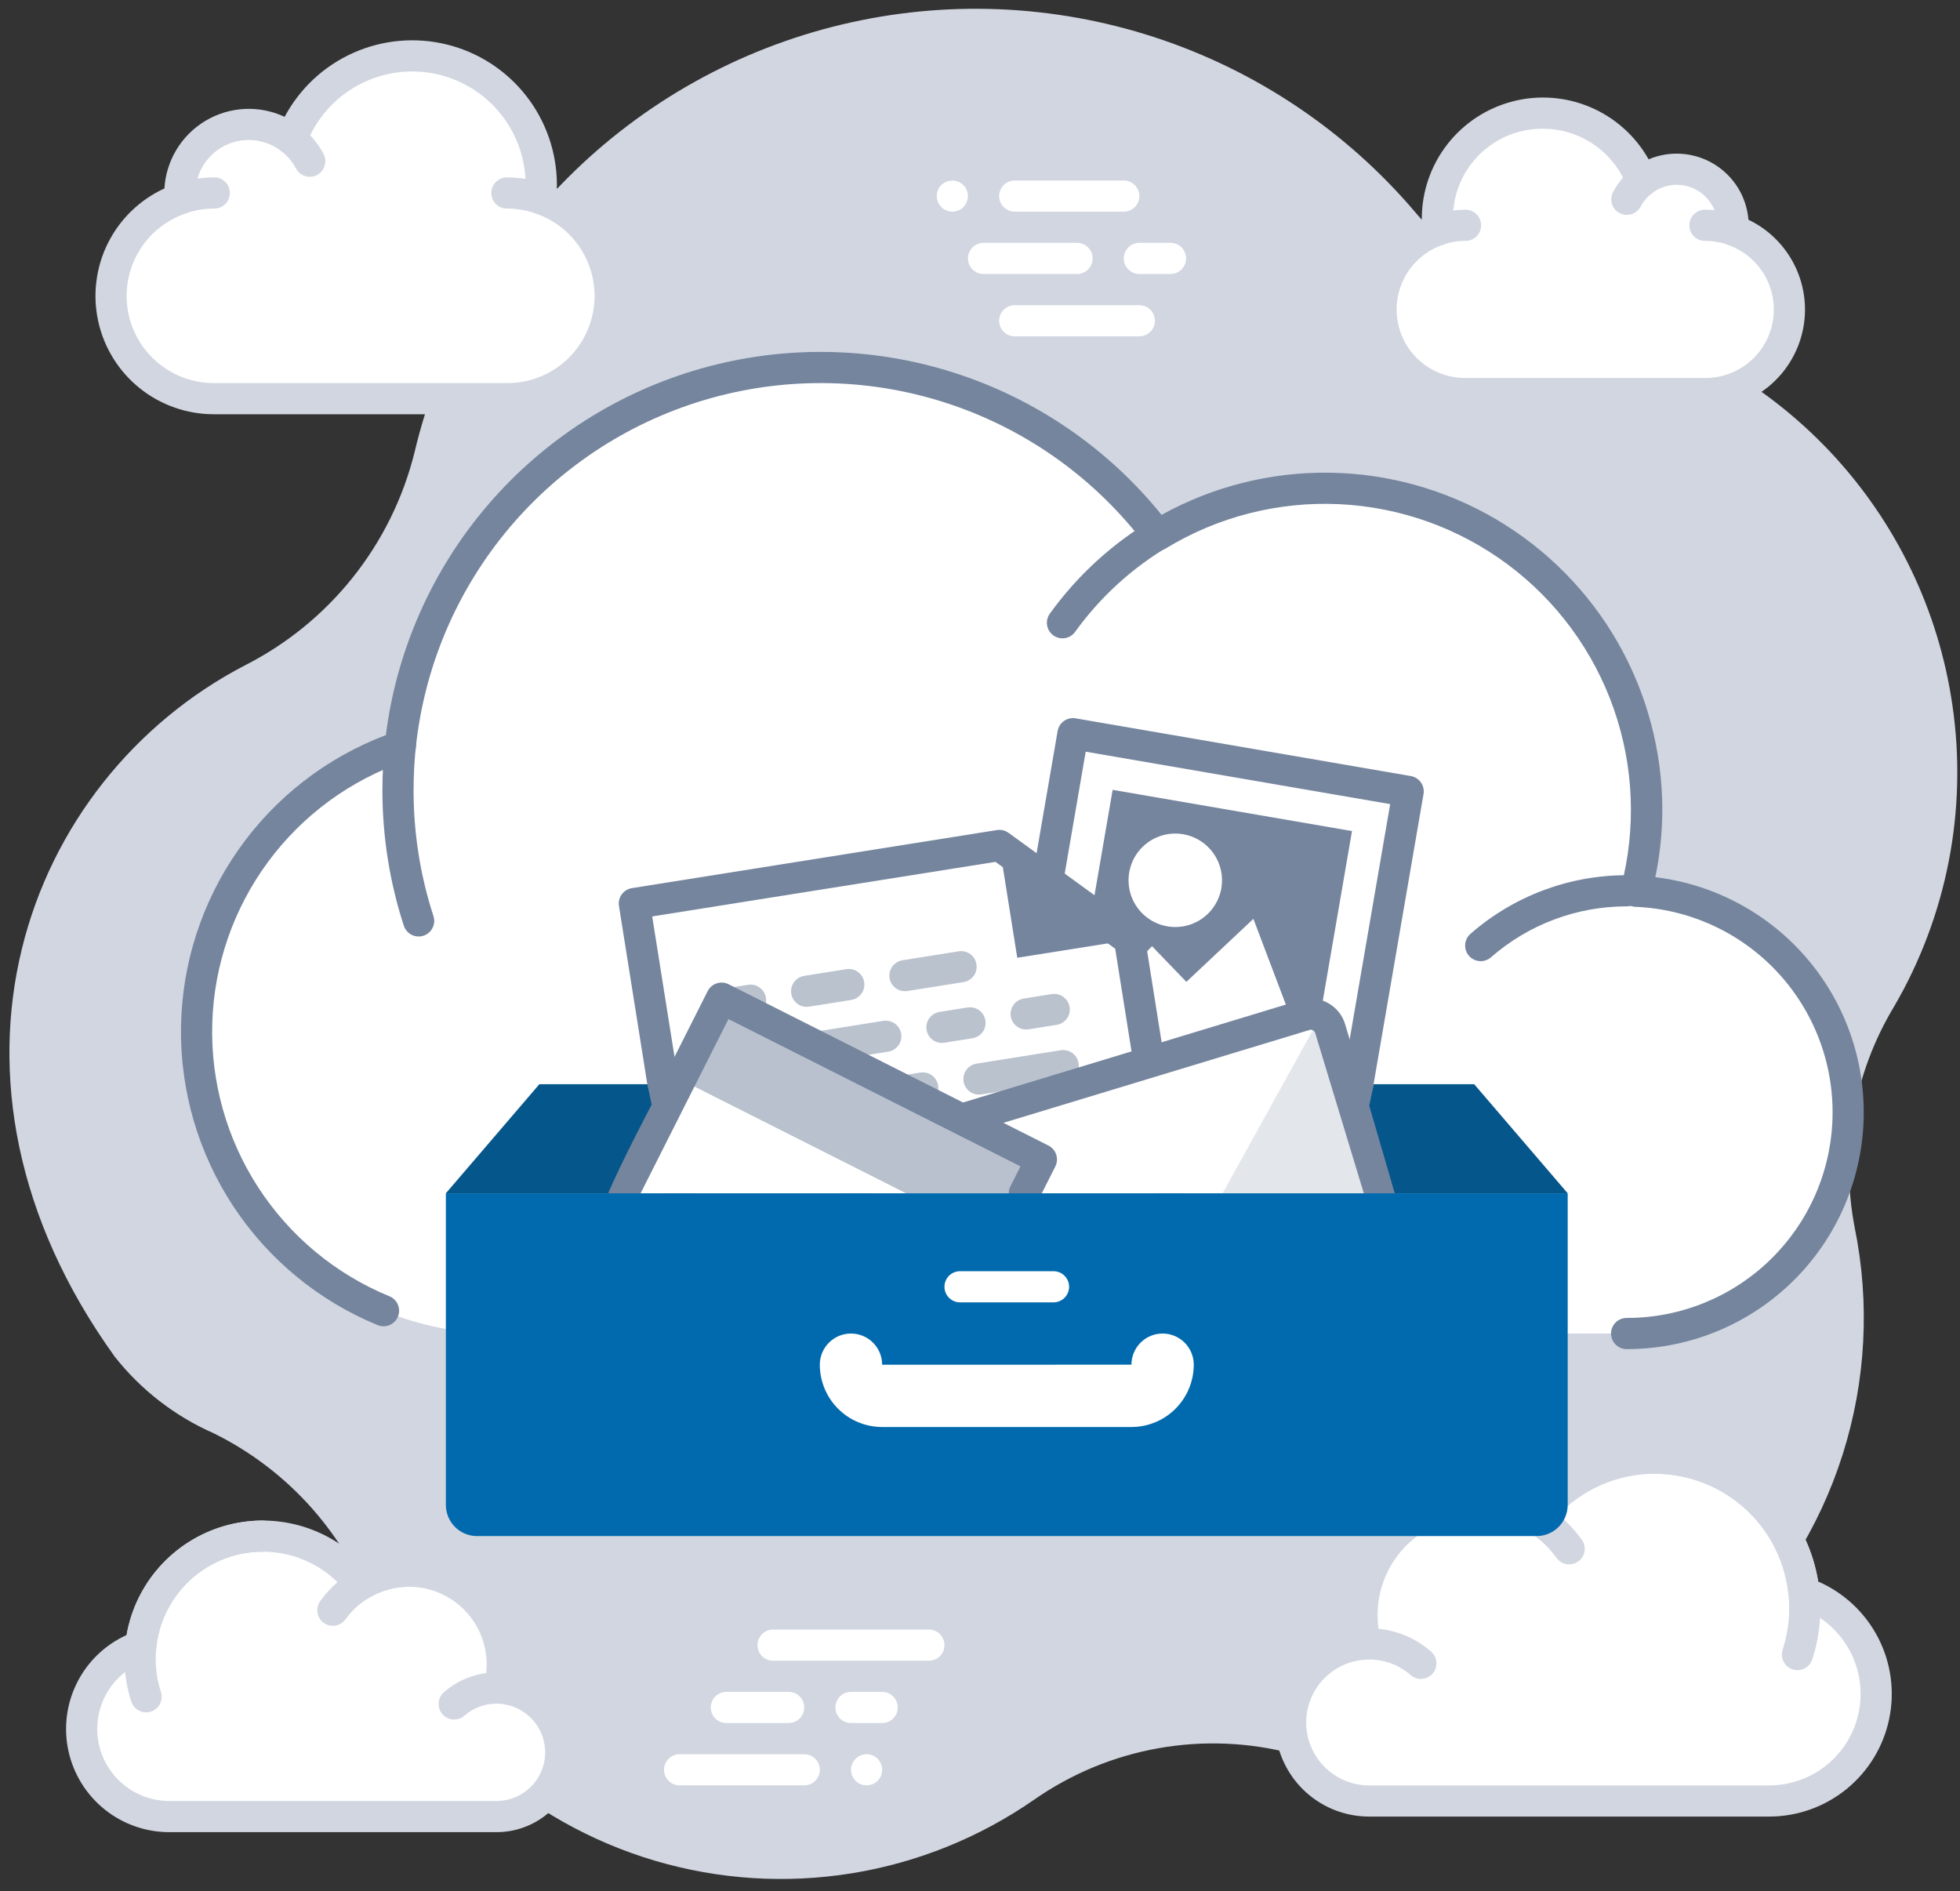 <svg width="114" height="110" viewBox="0 0 114 110" fill="none" xmlns="http://www.w3.org/2000/svg">
<rect x="0" y="0" width="114" height="110" fill="#333333" stroke="none"/>
<path d="M113.557 41.007C112.757 35.497 110.284 30.366 106.474 26.306C102.663 22.247 97.698 19.456 92.25 18.309C88.381 17.484 84.895 15.397 82.342 12.375C78.332 7.64 73.087 4.11 67.19 2.178C61.294 0.246 54.977 -0.013 48.942 1.431C42.907 2.874 37.391 5.964 33.008 10.355C28.624 14.747 25.544 20.268 24.111 26.306C23.453 28.958 22.231 31.437 20.529 33.575C18.828 35.713 16.686 37.46 14.249 38.697C1.414 45.366 -5.016 62.676 6.682 78.92C8.208 80.851 10.185 82.379 12.439 83.369C16.582 85.416 19.818 88.928 21.519 93.225C22.98 96.806 25.228 100.013 28.095 102.609C30.962 105.205 34.376 107.124 38.084 108.223C41.792 109.322 45.7 109.574 49.519 108.961C53.338 108.347 56.97 106.883 60.147 104.677C62.313 103.164 64.784 102.142 67.385 101.682C69.987 101.221 72.658 101.333 75.212 102.01C79.544 103.191 84.105 103.242 88.462 102.159C92.819 101.077 96.826 98.896 100.1 95.825C103.375 92.754 105.809 88.896 107.169 84.618C108.53 80.339 108.772 75.784 107.872 71.386C107.026 66.982 107.836 62.422 110.146 58.579C113.245 53.279 114.448 47.081 113.557 41.007Z" fill="#D1D6E0"/>
<path d="M31.436 11.555C31.631 9.74 31.157 7.916 30.104 6.425C29.051 4.934 27.49 3.878 25.714 3.455C23.939 3.031 22.069 3.27 20.457 4.125C18.844 4.981 17.599 6.395 16.954 8.103C16.365 7.637 15.657 7.345 14.91 7.262C14.164 7.179 13.409 7.308 12.732 7.633C12.055 7.959 11.483 8.468 11.082 9.103C10.681 9.739 10.466 10.474 10.463 11.225C10.463 11.34 10.471 11.454 10.48 11.566C9.143 12.029 8.013 12.952 7.292 14.17C6.571 15.389 6.306 16.823 6.544 18.219C6.783 19.614 7.509 20.88 8.593 21.79C9.677 22.7 11.05 23.195 12.465 23.188H29.483C30.901 23.195 32.276 22.697 33.361 21.784C34.446 20.871 35.171 19.601 35.406 18.202C35.641 16.803 35.371 15.366 34.643 14.149C33.916 12.931 32.779 12.011 31.436 11.555Z" fill="white"/>
<path d="M29.483 24.094H12.465C10.893 24.101 9.365 23.57 8.137 22.588C6.909 21.606 6.054 20.233 5.715 18.698C5.376 17.162 5.573 15.557 6.273 14.149C6.973 12.741 8.135 11.616 9.564 10.96C9.611 10.159 9.853 9.381 10.27 8.695C10.687 8.008 11.265 7.435 11.955 7.024C12.645 6.613 13.425 6.377 14.226 6.337C15.028 6.297 15.828 6.454 16.555 6.795C17.437 5.142 18.846 3.831 20.558 3.07C22.269 2.309 24.186 2.14 26.004 2.592C27.823 3.043 29.438 4.088 30.595 5.562C31.752 7.036 32.384 8.853 32.391 10.727C32.391 10.805 32.389 10.883 32.387 10.961C33.816 11.617 34.976 12.743 35.676 14.151C36.376 15.559 36.572 17.164 36.233 18.699C35.893 20.234 35.038 21.607 33.81 22.588C32.582 23.57 31.055 24.101 29.483 24.094ZM14.467 8.144C13.648 8.142 12.862 8.466 12.281 9.044C11.7 9.621 11.373 10.406 11.37 11.225C11.37 11.314 11.376 11.401 11.383 11.489C11.401 11.689 11.351 11.89 11.241 12.059C11.132 12.228 10.969 12.356 10.779 12.422C9.643 12.814 8.684 13.597 8.072 14.631C7.46 15.665 7.235 16.883 7.438 18.067C7.64 19.252 8.257 20.326 9.178 21.097C10.098 21.869 11.264 22.289 12.465 22.281H29.483C30.686 22.289 31.854 21.867 32.775 21.092C33.697 20.318 34.312 19.24 34.512 18.053C34.712 16.866 34.483 15.646 33.865 14.613C33.248 13.579 32.282 12.799 31.142 12.412C30.948 12.345 30.781 12.214 30.671 12.04C30.561 11.866 30.513 11.66 30.535 11.455C30.706 9.86 30.289 8.257 29.362 6.946C28.436 5.636 27.064 4.708 25.503 4.336C23.942 3.964 22.299 4.174 20.881 4.926C19.464 5.678 18.369 6.921 17.802 8.422C17.752 8.556 17.67 8.675 17.565 8.772C17.46 8.868 17.334 8.938 17.196 8.976C17.059 9.014 16.914 9.019 16.775 8.991C16.635 8.963 16.504 8.902 16.392 8.814C15.845 8.378 15.166 8.142 14.467 8.144Z" fill="#D1D6E0"/>
<path d="M29.482 11.225C30.153 11.224 30.819 11.335 31.452 11.554L29.482 11.225Z" fill="white"/>
<path d="M31.452 12.461C31.351 12.461 31.251 12.444 31.156 12.411C30.618 12.225 30.052 12.13 29.482 12.131C29.242 12.131 29.012 12.036 28.842 11.866C28.672 11.696 28.576 11.465 28.576 11.225C28.576 10.985 28.672 10.754 28.842 10.584C29.012 10.414 29.242 10.319 29.482 10.319C30.253 10.318 31.019 10.446 31.748 10.697C31.951 10.767 32.122 10.907 32.231 11.091C32.341 11.276 32.381 11.493 32.346 11.704C32.31 11.916 32.201 12.108 32.038 12.246C31.874 12.385 31.666 12.461 31.452 12.461Z" fill="#D1D6E0"/>
<path d="M10.479 11.56C11.118 11.337 11.789 11.224 12.465 11.225L10.479 11.56Z" fill="white"/>
<path d="M10.48 12.466C10.265 12.466 10.058 12.391 9.895 12.252C9.731 12.114 9.622 11.922 9.586 11.711C9.55 11.5 9.59 11.283 9.699 11.099C9.808 10.915 9.979 10.775 10.181 10.704C10.915 10.448 11.688 10.318 12.465 10.319C12.706 10.319 12.936 10.414 13.106 10.584C13.276 10.754 13.371 10.985 13.371 11.225C13.371 11.465 13.276 11.696 13.106 11.866C12.936 12.036 12.706 12.131 12.465 12.131C11.891 12.13 11.32 12.226 10.778 12.416C10.682 12.449 10.581 12.466 10.48 12.466Z" fill="#D1D6E0"/>
<path d="M16.927 8.079C17.378 8.429 17.749 8.872 18.016 9.378L16.927 8.079Z" fill="white"/>
<path d="M18.017 10.284C17.852 10.284 17.69 10.239 17.548 10.153C17.407 10.068 17.291 9.945 17.214 9.799C17.008 9.408 16.721 9.066 16.372 8.795C16.277 8.722 16.198 8.631 16.139 8.528C16.08 8.424 16.042 8.31 16.027 8.192C16.012 8.074 16.02 7.954 16.052 7.839C16.083 7.724 16.137 7.616 16.21 7.522C16.283 7.428 16.374 7.349 16.477 7.29C16.581 7.231 16.695 7.193 16.814 7.178C16.932 7.164 17.052 7.172 17.167 7.204C17.282 7.236 17.389 7.29 17.483 7.363C18.036 7.793 18.491 8.336 18.819 8.956C18.891 9.094 18.927 9.248 18.922 9.404C18.918 9.56 18.873 9.712 18.793 9.846C18.712 9.979 18.598 10.09 18.462 10.166C18.327 10.243 18.173 10.284 18.017 10.284Z" fill="#D1D6E0"/>
<path d="M83.642 13.374C83.483 11.889 83.87 10.397 84.732 9.177C85.594 7.957 86.871 7.093 88.323 6.747C89.776 6.4 91.306 6.595 92.625 7.296C93.945 7.996 94.963 9.153 95.491 10.55C95.973 10.168 96.552 9.93 97.163 9.862C97.774 9.794 98.392 9.899 98.946 10.165C99.499 10.432 99.967 10.849 100.296 11.368C100.624 11.888 100.799 12.49 100.802 13.104C100.802 13.198 100.795 13.291 100.787 13.384C101.882 13.762 102.807 14.517 103.396 15.514C103.986 16.511 104.203 17.685 104.008 18.826C103.813 19.968 103.219 21.003 102.332 21.748C101.445 22.492 100.322 22.898 99.164 22.892H85.24C84.08 22.898 82.955 22.491 82.067 21.743C81.179 20.996 80.586 19.957 80.394 18.813C80.201 17.668 80.423 16.493 81.018 15.496C81.613 14.5 82.543 13.748 83.642 13.374Z" fill="white"/>
<path d="M99.164 23.798H85.241C83.926 23.804 82.648 23.363 81.618 22.547C80.587 21.731 79.865 20.589 79.569 19.308C79.273 18.027 79.421 16.684 79.99 15.498C80.558 14.313 81.513 13.356 82.697 12.785C82.696 12.755 82.696 12.726 82.696 12.697C82.702 11.14 83.222 9.63 84.177 8.4C85.131 7.171 86.465 6.292 87.972 5.9C89.478 5.508 91.072 5.626 92.504 6.235C93.936 6.845 95.126 7.911 95.889 9.267C96.499 9.009 97.162 8.899 97.822 8.947C98.483 8.994 99.123 9.198 99.69 9.54C100.256 9.883 100.734 10.356 101.083 10.919C101.431 11.482 101.641 12.12 101.696 12.78C102.882 13.349 103.839 14.305 104.41 15.49C104.981 16.675 105.132 18.02 104.837 19.302C104.542 20.584 103.82 21.728 102.789 22.545C101.758 23.362 100.479 23.804 99.164 23.798ZM89.745 7.486C89.009 7.48 88.281 7.63 87.607 7.927C86.934 8.224 86.332 8.66 85.84 9.207C85.348 9.755 84.978 10.4 84.754 11.101C84.531 11.802 84.459 12.543 84.543 13.274C84.566 13.478 84.518 13.685 84.408 13.859C84.298 14.033 84.132 14.164 83.937 14.231C83.04 14.535 82.282 15.148 81.796 15.96C81.311 16.772 81.131 17.73 81.288 18.664C81.445 19.597 81.928 20.443 82.653 21.052C83.377 21.661 84.294 21.992 85.241 21.986H99.164C100.108 21.992 101.023 21.662 101.747 21.056C102.471 20.45 102.956 19.606 103.115 18.675C103.274 17.745 103.097 16.788 102.616 15.975C102.135 15.163 101.381 14.548 100.489 14.24C100.299 14.173 100.136 14.045 100.027 13.876C99.917 13.707 99.868 13.507 99.885 13.306C99.891 13.239 99.895 13.172 99.895 13.104C99.893 12.66 99.765 12.225 99.528 11.85C99.29 11.475 98.951 11.174 98.551 10.982C98.15 10.789 97.704 10.714 97.262 10.763C96.821 10.812 96.402 10.985 96.054 11.261C95.942 11.349 95.811 11.41 95.671 11.438C95.531 11.467 95.387 11.462 95.249 11.424C95.112 11.386 94.985 11.316 94.88 11.219C94.775 11.123 94.694 11.003 94.644 10.87C94.265 9.877 93.594 9.022 92.719 8.418C91.845 7.814 90.808 7.489 89.745 7.486Z" fill="#D1D6E0"/>
<path d="M85.241 13.104C84.692 13.104 84.147 13.195 83.629 13.373L85.241 13.104Z" fill="white"/>
<path d="M83.629 14.28C83.415 14.28 83.207 14.204 83.043 14.066C82.88 13.927 82.771 13.735 82.735 13.524C82.7 13.312 82.74 13.095 82.85 12.911C82.959 12.726 83.131 12.587 83.333 12.517C83.947 12.305 84.592 12.197 85.241 12.198C85.481 12.198 85.712 12.293 85.882 12.463C86.052 12.633 86.147 12.864 86.147 13.104C86.147 13.345 86.052 13.575 85.882 13.745C85.712 13.915 85.481 14.01 85.241 14.01C84.793 14.01 84.348 14.084 83.924 14.23C83.829 14.263 83.73 14.28 83.629 14.28Z" fill="#D1D6E0"/>
<path d="M100.789 13.378C100.266 13.196 99.717 13.104 99.164 13.104L100.789 13.378Z" fill="white"/>
<path d="M100.789 14.285C100.687 14.285 100.586 14.268 100.49 14.234C100.064 14.085 99.615 14.01 99.164 14.01C98.924 14.01 98.693 13.915 98.523 13.745C98.353 13.575 98.258 13.345 98.258 13.104C98.258 12.864 98.353 12.633 98.523 12.463C98.693 12.293 98.924 12.198 99.164 12.198C99.819 12.197 100.469 12.307 101.088 12.522C101.29 12.593 101.46 12.733 101.569 12.917C101.678 13.101 101.718 13.319 101.683 13.53C101.647 13.741 101.537 13.932 101.374 14.071C101.21 14.209 101.003 14.285 100.789 14.285Z" fill="#D1D6E0"/>
<path d="M95.513 10.53C95.144 10.817 94.84 11.179 94.622 11.593L95.513 10.53Z" fill="white"/>
<path d="M94.621 12.499C94.465 12.499 94.312 12.458 94.176 12.381C94.04 12.305 93.927 12.194 93.846 12.06C93.765 11.927 93.721 11.775 93.716 11.619C93.712 11.463 93.748 11.308 93.82 11.17C94.099 10.643 94.487 10.181 94.957 9.814C95.147 9.667 95.388 9.602 95.626 9.632C95.864 9.662 96.08 9.786 96.228 9.975C96.375 10.165 96.441 10.405 96.411 10.644C96.381 10.882 96.258 11.098 96.069 11.246C95.802 11.454 95.582 11.716 95.424 12.015C95.347 12.161 95.231 12.283 95.09 12.369C94.948 12.454 94.786 12.499 94.621 12.499Z" fill="#D1D6E0"/>
<path d="M55.395 12.312C55.273 12.31 55.153 12.286 55.041 12.24C54.933 12.196 54.834 12.131 54.751 12.05C54.669 11.962 54.601 11.861 54.552 11.751C54.467 11.529 54.467 11.283 54.552 11.062C54.597 10.949 54.664 10.847 54.751 10.763C54.922 10.596 55.151 10.503 55.39 10.503C55.629 10.503 55.858 10.596 56.029 10.763C56.119 10.845 56.187 10.947 56.228 11.062C56.296 11.227 56.313 11.41 56.278 11.586C56.243 11.761 56.156 11.923 56.029 12.05C55.86 12.216 55.632 12.311 55.395 12.312Z" fill="white"/>
<path d="M62.644 15.937H57.206C56.966 15.937 56.735 15.842 56.565 15.672C56.395 15.502 56.3 15.271 56.3 15.031C56.3 14.79 56.395 14.56 56.565 14.39C56.735 14.22 56.966 14.125 57.206 14.125H62.644C62.884 14.125 63.114 14.22 63.284 14.39C63.454 14.56 63.55 14.79 63.55 15.031C63.55 15.271 63.454 15.502 63.284 15.672C63.114 15.842 62.884 15.937 62.644 15.937Z" fill="white"/>
<path d="M65.362 12.311H59.02C58.779 12.311 58.549 12.216 58.379 12.046C58.209 11.876 58.113 11.645 58.113 11.405C58.113 11.165 58.209 10.934 58.379 10.764C58.549 10.594 58.779 10.499 59.02 10.499H65.362C65.603 10.499 65.833 10.594 66.003 10.764C66.173 10.934 66.269 11.165 66.269 11.405C66.269 11.645 66.173 11.876 66.003 12.046C65.833 12.216 65.603 12.311 65.362 12.311Z" fill="white"/>
<path d="M68.081 15.936H66.269C66.029 15.936 65.799 15.841 65.629 15.671C65.459 15.501 65.363 15.27 65.363 15.03C65.363 14.79 65.459 14.559 65.629 14.389C65.799 14.219 66.029 14.124 66.269 14.124H68.081C68.322 14.124 68.552 14.219 68.722 14.389C68.892 14.559 68.987 14.79 68.987 15.03C68.987 15.27 68.892 15.501 68.722 15.671C68.552 15.841 68.322 15.936 68.081 15.936Z" fill="white"/>
<path d="M66.269 19.562H59.019C58.778 19.562 58.548 19.467 58.378 19.297C58.208 19.127 58.112 18.897 58.112 18.656C58.112 18.416 58.208 18.185 58.378 18.015C58.548 17.846 58.778 17.75 59.019 17.75H66.269C66.509 17.75 66.74 17.846 66.91 18.015C67.08 18.185 67.175 18.416 67.175 18.656C67.175 18.897 67.08 19.127 66.91 19.297C66.74 19.467 66.509 19.562 66.269 19.562Z" fill="white"/>
<path d="M50.401 103.844C50.344 103.842 50.286 103.836 50.229 103.826C50.169 103.817 50.111 103.799 50.057 103.771C50.001 103.753 49.949 103.725 49.903 103.689C49.854 103.658 49.808 103.622 49.767 103.581C49.597 103.409 49.499 103.179 49.495 102.937C49.496 102.877 49.503 102.816 49.513 102.756C49.527 102.7 49.545 102.646 49.567 102.593C49.591 102.537 49.618 102.482 49.649 102.43C49.686 102.382 49.725 102.337 49.767 102.294C49.808 102.253 49.854 102.217 49.903 102.185C49.949 102.149 50.001 102.122 50.057 102.103C50.111 102.076 50.169 102.058 50.229 102.049C50.406 102.013 50.589 102.032 50.755 102.103C50.863 102.147 50.961 102.212 51.045 102.294C51.087 102.335 51.123 102.38 51.153 102.43C51.187 102.482 51.217 102.537 51.244 102.593C51.263 102.646 51.278 102.701 51.289 102.756C51.304 102.815 51.311 102.876 51.308 102.937C51.309 103.055 51.288 103.172 51.244 103.282C51.195 103.392 51.127 103.493 51.045 103.581C50.961 103.663 50.863 103.727 50.755 103.771C50.642 103.817 50.523 103.841 50.401 103.844Z" fill="white"/>
<path d="M51.309 100.218H49.497C49.257 100.218 49.026 100.123 48.856 99.953C48.686 99.783 48.591 99.552 48.591 99.312C48.591 99.072 48.686 98.841 48.856 98.671C49.026 98.501 49.257 98.406 49.497 98.406H51.309C51.55 98.406 51.78 98.501 51.95 98.671C52.12 98.841 52.215 99.072 52.215 99.312C52.215 99.552 52.12 99.783 51.95 99.953C51.78 100.123 51.55 100.218 51.309 100.218Z" fill="white"/>
<path d="M54.027 96.592H44.966C44.725 96.592 44.495 96.497 44.325 96.327C44.155 96.157 44.06 95.927 44.06 95.686C44.06 95.446 44.155 95.215 44.325 95.045C44.495 94.875 44.725 94.78 44.966 94.78H54.027C54.268 94.78 54.498 94.875 54.668 95.045C54.838 95.215 54.934 95.446 54.934 95.686C54.934 95.927 54.838 96.157 54.668 96.327C54.498 96.497 54.268 96.592 54.027 96.592Z" fill="white"/>
<path d="M45.871 100.217H42.247C42.007 100.217 41.776 100.122 41.606 99.952C41.436 99.782 41.341 99.552 41.341 99.311C41.341 99.071 41.436 98.84 41.606 98.67C41.776 98.5 42.007 98.405 42.247 98.405H45.871C46.111 98.405 46.342 98.5 46.512 98.67C46.682 98.84 46.777 99.071 46.777 99.311C46.777 99.552 46.682 99.782 46.512 99.952C46.342 100.122 46.111 100.217 45.871 100.217Z" fill="white"/>
<path d="M46.777 103.844H39.527C39.287 103.844 39.056 103.748 38.886 103.578C38.717 103.408 38.621 103.178 38.621 102.938C38.621 102.697 38.717 102.467 38.886 102.297C39.056 102.127 39.287 102.031 39.527 102.031H46.777C47.018 102.031 47.248 102.127 47.418 102.297C47.588 102.467 47.684 102.697 47.684 102.938C47.684 103.178 47.588 103.408 47.418 103.578C47.248 103.748 47.018 103.844 46.777 103.844Z" fill="white"/>
<path d="M79.44 95.624C79.104 94.346 79.158 92.996 79.595 91.748C80.032 90.5 80.832 89.411 81.892 88.621C82.953 87.831 84.225 87.376 85.546 87.314C86.867 87.252 88.176 87.587 89.305 88.275C90.36 86.879 91.811 85.833 93.469 85.273C95.127 84.713 96.915 84.665 98.6 85.136C100.286 85.607 101.79 86.574 102.918 87.912C104.047 89.249 104.746 90.896 104.925 92.636C106.318 93.116 107.496 94.075 108.25 95.341C109.003 96.608 109.283 98.1 109.04 99.554C108.796 101.007 108.045 102.327 106.92 103.279C105.795 104.231 104.369 104.753 102.895 104.752L79.634 104.752C78.439 104.753 77.292 104.286 76.438 103.45C75.584 102.615 75.092 101.478 75.067 100.284C75.041 99.089 75.485 97.933 76.302 97.061C77.12 96.191 78.246 95.675 79.44 95.624Z" fill="white"/>
<path d="M79.44 93.132C79.4 92.979 79.376 92.82 79.347 92.662C79.315 92.825 79.291 92.99 79.272 93.156C79.329 93.151 79.382 93.134 79.44 93.132Z" fill="white"/>
<path d="M102.895 105.658H79.634C78.292 105.659 76.997 105.166 75.995 104.275C74.992 103.383 74.352 102.154 74.196 100.821C74.04 99.488 74.379 98.145 75.149 97.046C75.919 95.947 77.065 95.169 78.371 94.86C78.333 94.559 78.313 94.256 78.313 93.952C78.311 92.68 78.631 91.428 79.243 90.312C79.856 89.197 80.74 88.255 81.815 87.573C82.889 86.892 84.119 86.493 85.389 86.415C86.659 86.337 87.928 86.581 89.078 87.125C90.288 85.769 91.858 84.783 93.605 84.281C95.352 83.78 97.206 83.784 98.951 84.293C100.695 84.802 102.261 85.795 103.465 87.157C104.668 88.518 105.462 90.194 105.753 91.988C107.255 92.644 108.485 93.797 109.237 95.253C109.989 96.71 110.216 98.38 109.88 99.985C109.545 101.589 108.667 103.029 107.395 104.062C106.123 105.095 104.534 105.659 102.895 105.658ZM85.865 88.213C84.987 88.21 84.121 88.408 83.332 88.794C82.543 89.179 81.854 89.741 81.318 90.436C80.781 91.13 80.412 91.939 80.238 92.799C80.065 93.659 80.091 94.548 80.317 95.396C80.351 95.527 80.355 95.664 80.329 95.797C80.304 95.93 80.249 96.055 80.168 96.163C80.088 96.272 79.984 96.362 79.864 96.425C79.745 96.488 79.613 96.524 79.478 96.53C78.521 96.57 77.618 96.984 76.963 97.682C76.308 98.38 75.952 99.307 75.973 100.264C75.993 101.222 76.388 102.133 77.072 102.802C77.757 103.472 78.676 103.847 79.634 103.846H102.895C104.154 103.847 105.373 103.401 106.334 102.587C107.296 101.774 107.938 100.646 108.146 99.404C108.354 98.162 108.114 96.886 107.471 95.804C106.827 94.722 105.82 93.903 104.629 93.493C104.466 93.437 104.322 93.335 104.215 93.2C104.107 93.064 104.041 92.901 104.023 92.729C103.863 91.169 103.236 89.694 102.225 88.495C101.214 87.296 99.866 86.43 98.356 86.008C96.845 85.587 95.243 85.63 93.757 86.132C92.272 86.634 90.972 87.571 90.026 88.823C89.891 89.001 89.694 89.123 89.474 89.165C89.254 89.207 89.026 89.166 88.834 89.049C87.94 88.504 86.912 88.215 85.865 88.213Z" fill="#D1D6E0"/>
<path d="M104.546 97.143C104.403 97.143 104.262 97.109 104.134 97.044C104.007 96.979 103.897 96.885 103.813 96.769C103.729 96.653 103.673 96.52 103.651 96.378C103.628 96.237 103.639 96.093 103.684 95.957C104.064 94.783 104.162 93.536 103.968 92.318C103.775 91.1 103.297 89.945 102.572 88.946C101.847 87.948 100.896 87.136 99.797 86.575C98.698 86.015 97.483 85.722 96.249 85.721C96.009 85.721 95.778 85.626 95.608 85.456C95.438 85.286 95.343 85.055 95.343 84.815C95.343 84.574 95.438 84.344 95.608 84.174C95.778 84.004 96.009 83.909 96.249 83.909C97.769 83.91 99.266 84.27 100.62 84.961C101.974 85.651 103.145 86.652 104.038 87.881C104.931 89.111 105.52 90.534 105.759 92.035C105.997 93.535 105.876 95.071 105.408 96.517C105.348 96.699 105.233 96.858 105.078 96.97C104.923 97.083 104.737 97.143 104.546 97.143Z" fill="#D1D6E0"/>
<path d="M82.643 97.652C82.423 97.653 82.211 97.573 82.046 97.427C81.379 96.843 80.521 96.52 79.634 96.521C79.393 96.521 79.163 96.425 78.993 96.255C78.823 96.085 78.728 95.855 78.728 95.615C78.728 95.374 78.823 95.144 78.993 94.974C79.163 94.804 79.393 94.708 79.634 94.708C80.961 94.708 82.243 95.19 83.241 96.065C83.379 96.186 83.478 96.347 83.522 96.526C83.567 96.705 83.556 96.893 83.491 97.065C83.426 97.238 83.31 97.386 83.159 97.491C83.007 97.596 82.827 97.652 82.643 97.652Z" fill="#D1D6E0"/>
<path d="M91.269 90.989C91.125 90.99 90.983 90.956 90.855 90.89C90.727 90.824 90.616 90.729 90.532 90.612C90 89.871 89.299 89.267 88.488 88.85C87.676 88.433 86.778 88.215 85.865 88.213C85.625 88.213 85.394 88.118 85.224 87.948C85.055 87.778 84.959 87.547 84.959 87.307C84.959 87.067 85.055 86.836 85.224 86.666C85.394 86.496 85.625 86.401 85.865 86.401C87.065 86.402 88.248 86.689 89.315 87.238C90.382 87.786 91.304 88.58 92.004 89.555C92.102 89.69 92.16 89.85 92.172 90.016C92.184 90.182 92.151 90.348 92.075 90.497C91.999 90.645 91.883 90.769 91.741 90.856C91.599 90.943 91.436 90.989 91.269 90.989Z" fill="#D1D6E0"/>
<path d="M29.037 98.19C29.312 97.144 29.268 96.039 28.91 95.018C28.552 93.997 27.898 93.106 27.03 92.46C26.163 91.814 25.122 91.441 24.041 91.391C22.961 91.341 21.89 91.614 20.966 92.177C20.102 91.035 18.915 90.179 17.559 89.721C16.202 89.263 14.739 89.224 13.36 89.609C11.981 89.994 10.75 90.785 9.827 91.88C8.904 92.974 8.332 94.322 8.186 95.746C7.046 96.138 6.082 96.922 5.465 97.958C4.849 98.995 4.62 100.216 4.819 101.405C5.018 102.594 5.633 103.674 6.553 104.453C7.474 105.232 8.641 105.659 9.846 105.658L28.878 105.659C29.856 105.659 30.794 105.277 31.493 104.593C32.192 103.91 32.595 102.979 32.615 102.002C32.636 101.025 32.273 100.079 31.604 99.366C30.935 98.653 30.014 98.231 29.037 98.19Z" fill="white"/>
<path d="M29.037 96.151C29.07 96.026 29.089 95.895 29.113 95.767C29.139 95.9 29.159 96.034 29.175 96.17C29.128 96.167 29.084 96.153 29.037 96.151Z" fill="white"/>
<path d="M28.878 106.565H9.846C8.475 106.565 7.145 106.096 6.078 105.236C5.01 104.375 4.27 103.175 3.979 101.835C3.689 100.495 3.865 99.096 4.481 97.871C5.096 96.646 6.112 95.668 7.36 95.1C7.617 93.622 8.282 92.245 9.281 91.126C10.28 90.006 11.572 89.189 13.012 88.766C14.451 88.343 15.98 88.331 17.426 88.732C18.872 89.134 20.176 89.932 21.192 91.036C22.157 90.602 23.216 90.417 24.272 90.497C25.327 90.578 26.345 90.921 27.234 91.497C28.122 92.073 28.852 92.861 29.357 93.792C29.862 94.722 30.125 95.764 30.124 96.823C30.123 97.029 30.113 97.235 30.092 97.44C31.178 97.734 32.121 98.412 32.745 99.349C33.368 100.286 33.63 101.418 33.482 102.534C33.334 103.649 32.785 104.673 31.938 105.415C31.091 106.156 30.004 106.565 28.878 106.565ZM15.284 90.252C13.742 90.248 12.253 90.817 11.108 91.849C9.962 92.882 9.242 94.304 9.087 95.838C9.069 96.01 9.003 96.173 8.896 96.309C8.788 96.444 8.645 96.546 8.481 96.602C7.544 96.925 6.751 97.569 6.244 98.421C5.737 99.273 5.549 100.277 5.713 101.255C5.877 102.233 6.382 103.121 7.139 103.761C7.896 104.402 8.855 104.753 9.846 104.752H28.878C29.619 104.753 30.33 104.463 30.859 103.945C31.388 103.428 31.693 102.723 31.709 101.983C31.725 101.243 31.45 100.526 30.944 99.986C30.437 99.447 29.739 99.127 28.999 99.096C28.864 99.09 28.732 99.054 28.613 98.991C28.493 98.928 28.39 98.838 28.309 98.73C28.229 98.621 28.173 98.496 28.148 98.364C28.122 98.231 28.126 98.094 28.16 97.963C28.389 97.091 28.353 96.171 28.056 95.32C27.758 94.469 27.213 93.726 26.49 93.187C25.767 92.649 24.9 92.338 23.999 92.296C23.098 92.254 22.206 92.482 21.436 92.951C21.244 93.068 21.017 93.109 20.796 93.067C20.576 93.025 20.379 92.903 20.244 92.725C19.666 91.955 18.918 91.331 18.057 90.902C17.196 90.472 16.246 90.25 15.284 90.252Z" fill="#D1D6E0"/>
<path d="M8.497 99.598C8.305 99.598 8.119 99.537 7.964 99.425C7.809 99.312 7.694 99.153 7.635 98.971C7.243 97.764 7.143 96.481 7.342 95.228C7.54 93.974 8.033 92.785 8.779 91.758C9.525 90.731 10.503 89.895 11.634 89.319C12.764 88.742 14.015 88.441 15.285 88.44C15.525 88.44 15.756 88.535 15.925 88.705C16.096 88.875 16.191 89.106 16.191 89.346C16.191 89.586 16.096 89.817 15.925 89.987C15.756 90.157 15.525 90.252 15.285 90.252C14.302 90.253 13.332 90.487 12.457 90.933C11.581 91.38 10.823 92.028 10.245 92.823C9.667 93.619 9.286 94.54 9.132 95.511C8.978 96.482 9.055 97.476 9.359 98.411C9.403 98.547 9.414 98.692 9.392 98.833C9.369 98.974 9.314 99.108 9.23 99.224C9.146 99.34 9.035 99.434 8.908 99.499C8.781 99.564 8.64 99.598 8.497 99.598Z" fill="#D1D6E0"/>
<path d="M26.416 100.014C26.232 100.014 26.052 99.958 25.901 99.853C25.749 99.748 25.633 99.6 25.568 99.427C25.503 99.254 25.492 99.066 25.537 98.887C25.582 98.709 25.68 98.548 25.819 98.426C26.665 97.684 27.753 97.276 28.879 97.276C29.119 97.276 29.349 97.372 29.519 97.541C29.689 97.712 29.785 97.942 29.785 98.182C29.785 98.423 29.689 98.653 29.519 98.823C29.349 98.993 29.119 99.089 28.879 99.089C28.192 99.088 27.53 99.337 27.013 99.789C26.848 99.934 26.636 100.014 26.416 100.014Z" fill="#D1D6E0"/>
<path d="M19.358 94.563C19.192 94.562 19.029 94.516 18.886 94.43C18.744 94.343 18.629 94.218 18.553 94.07C18.477 93.922 18.443 93.755 18.456 93.589C18.468 93.423 18.526 93.263 18.623 93.128C19.211 92.309 19.985 91.642 20.882 91.182C21.779 90.721 22.772 90.48 23.78 90.479C24.02 90.479 24.251 90.574 24.421 90.744C24.591 90.914 24.686 91.145 24.686 91.385C24.686 91.625 24.591 91.856 24.421 92.026C24.251 92.196 24.02 92.291 23.78 92.291C23.06 92.292 22.35 92.465 21.71 92.794C21.069 93.123 20.516 93.6 20.096 94.185C20.012 94.302 19.901 94.397 19.773 94.463C19.645 94.529 19.503 94.563 19.358 94.563Z" fill="#D1D6E0"/>
<path d="M95.157 51.838C96.101 48.233 95.945 44.427 94.711 40.91C93.477 37.393 91.22 34.325 88.23 32.099C85.24 29.874 81.654 28.592 77.931 28.419C74.207 28.245 70.517 29.188 67.334 31.126C64.357 27.191 60.265 24.244 55.591 22.666C50.916 21.088 45.875 20.953 41.123 22.279C36.371 23.605 32.128 26.331 28.946 30.101C25.763 33.87 23.789 38.511 23.279 43.418C19.35 44.768 16.027 47.468 13.902 51.039C11.777 54.609 10.987 58.818 11.674 62.916C12.361 67.013 14.48 70.734 17.653 73.416C20.827 76.098 24.849 77.567 29.004 77.562L94.61 77.562C97.978 77.567 101.214 76.251 103.623 73.896C106.031 71.542 107.421 68.337 107.492 64.969C107.564 61.601 106.312 58.34 104.006 55.885C101.7 53.43 98.523 51.977 95.157 51.838Z" fill="white"/>
<path d="M94.609 78.469C94.369 78.469 94.138 78.373 93.969 78.203C93.799 78.033 93.703 77.803 93.703 77.562C93.703 77.322 93.799 77.092 93.969 76.922C94.138 76.752 94.369 76.656 94.609 76.656C97.741 76.661 100.749 75.438 102.988 73.249C105.228 71.06 106.519 68.081 106.586 64.95C106.653 61.819 105.489 58.787 103.345 56.505C101.201 54.223 98.248 52.872 95.119 52.744C94.984 52.738 94.852 52.702 94.733 52.639C94.613 52.575 94.509 52.486 94.429 52.377C94.349 52.269 94.293 52.144 94.268 52.011C94.242 51.878 94.246 51.741 94.28 51.611C95.178 48.179 95.03 44.558 93.856 41.211C92.681 37.864 90.534 34.945 87.689 32.827C84.844 30.709 81.43 29.489 77.888 29.324C74.344 29.159 70.833 30.056 67.803 31.9C67.612 32.017 67.384 32.058 67.164 32.016C66.944 31.974 66.747 31.852 66.612 31.674C63.745 27.884 59.804 25.045 55.302 23.525C50.8 22.005 45.945 21.875 41.368 23.152C36.791 24.429 32.704 27.053 29.639 30.684C26.574 34.315 24.672 38.784 24.181 43.51C24.163 43.682 24.097 43.846 23.989 43.981C23.882 44.117 23.738 44.218 23.575 44.275C20.375 45.373 17.587 47.419 15.581 50.143C13.575 52.866 12.446 56.136 12.346 59.517C12.246 62.898 13.179 66.229 15.021 69.066C16.862 71.903 19.524 74.112 22.653 75.397C22.763 75.442 22.863 75.509 22.948 75.593C23.032 75.677 23.099 75.777 23.144 75.887C23.19 75.996 23.214 76.114 23.214 76.233C23.214 76.352 23.191 76.47 23.145 76.58C23.1 76.69 23.033 76.79 22.949 76.874C22.865 76.959 22.765 77.025 22.656 77.071C22.546 77.117 22.428 77.141 22.309 77.141C22.19 77.141 22.072 77.118 21.962 77.072C18.538 75.665 15.617 73.261 13.578 70.172C11.539 67.083 10.476 63.452 10.528 59.751C10.58 56.05 11.744 52.45 13.869 49.42C15.994 46.389 18.981 44.068 22.443 42.757C23.07 37.798 25.142 33.133 28.4 29.343C31.658 25.552 35.959 22.803 40.767 21.438C45.575 20.073 50.679 20.151 55.443 21.664C60.207 23.177 64.421 26.058 67.561 29.947C70.549 28.293 73.917 27.447 77.332 27.494C80.748 27.541 84.091 28.478 87.033 30.213C89.975 31.949 92.413 34.422 94.106 37.388C95.799 40.355 96.688 43.712 96.686 47.127C96.682 48.435 96.546 49.74 96.278 51.02C99.764 51.441 102.958 53.177 105.207 55.874C107.456 58.572 108.589 62.026 108.376 65.531C108.163 69.036 106.619 72.327 104.06 74.732C101.502 77.137 98.121 78.473 94.609 78.469Z" fill="#75859E"/>
<path d="M24.349 54.47C24.158 54.47 23.971 54.41 23.816 54.297C23.662 54.184 23.546 54.026 23.487 53.844C22.66 51.296 22.24 48.634 22.242 45.956C22.242 44.976 22.298 43.996 22.409 43.022C22.423 42.904 22.459 42.789 22.517 42.685C22.575 42.581 22.653 42.489 22.746 42.415C22.839 42.341 22.946 42.286 23.06 42.254C23.175 42.221 23.295 42.211 23.413 42.225C23.531 42.238 23.645 42.275 23.75 42.333C23.854 42.391 23.945 42.468 24.019 42.562C24.093 42.655 24.148 42.762 24.181 42.876C24.214 42.99 24.224 43.11 24.21 43.228C24.106 44.134 24.055 45.045 24.055 45.956C24.052 48.444 24.442 50.917 25.211 53.283C25.255 53.42 25.266 53.564 25.244 53.705C25.221 53.847 25.166 53.98 25.082 54.096C24.998 54.212 24.888 54.306 24.76 54.371C24.633 54.436 24.492 54.47 24.349 54.47Z" fill="#75859E"/>
<path d="M86.123 55.905C85.938 55.905 85.758 55.849 85.606 55.744C85.455 55.639 85.339 55.49 85.274 55.318C85.209 55.145 85.198 54.957 85.243 54.778C85.288 54.599 85.386 54.438 85.525 54.317C88.04 52.116 91.268 50.903 94.61 50.905C94.85 50.905 95.081 51 95.251 51.17C95.421 51.34 95.516 51.571 95.516 51.811C95.516 52.051 95.421 52.282 95.251 52.452C95.081 52.622 94.85 52.717 94.61 52.717C91.707 52.716 88.903 53.769 86.719 55.681C86.554 55.825 86.342 55.905 86.123 55.905Z" fill="#75859E"/>
<path d="M61.796 37.128C61.629 37.128 61.466 37.082 61.324 36.995C61.182 36.908 61.066 36.784 60.99 36.635C60.914 36.487 60.881 36.321 60.893 36.155C60.906 35.989 60.963 35.829 61.061 35.694C62.684 33.439 64.762 31.55 67.161 30.149C67.369 30.028 67.616 29.995 67.848 30.057C68.08 30.119 68.278 30.27 68.399 30.477C68.519 30.684 68.553 30.931 68.492 31.163C68.431 31.395 68.28 31.594 68.073 31.715C65.895 32.988 64.007 34.703 62.533 36.75C62.449 36.867 62.339 36.963 62.21 37.029C62.082 37.094 61.94 37.129 61.796 37.128Z" fill="#75859E"/>
<path d="M62.407 42.674L58.773 63.782L78.27 67.138L81.903 46.031L62.407 42.674Z" fill="white"/>
<path d="M64.715 45.941L62.318 59.863L76.24 62.26L78.637 48.338L64.715 45.941Z" fill="#75859E"/>
<path d="M76.24 62.26L62.318 59.863L67.005 55.034L69.003 57.108L72.901 53.443L76.24 62.26Z" fill="white"/>
<path d="M71.038 51.662C70.947 52.192 70.7 52.683 70.33 53.073C69.96 53.463 69.482 53.734 68.958 53.853C68.433 53.971 67.885 53.932 67.383 53.739C66.881 53.546 66.448 53.209 66.138 52.769C65.827 52.33 65.654 51.809 65.641 51.271C65.627 50.734 65.772 50.204 66.059 49.749C66.347 49.295 66.762 48.935 67.253 48.717C67.745 48.498 68.29 48.43 68.82 48.522C69.53 48.644 70.163 49.044 70.579 49.633C70.995 50.221 71.16 50.952 71.038 51.662Z" fill="white"/>
<path d="M78.27 68.045C78.219 68.045 78.167 68.04 78.116 68.031L58.62 64.674C58.383 64.634 58.173 64.501 58.034 64.304C57.895 64.108 57.84 63.865 57.881 63.628L61.515 42.52C61.535 42.403 61.578 42.291 61.642 42.19C61.705 42.09 61.788 42.002 61.885 41.934C61.983 41.865 62.092 41.816 62.209 41.79C62.325 41.764 62.445 41.761 62.562 41.781L82.058 45.138C82.295 45.179 82.506 45.312 82.644 45.508C82.783 45.704 82.838 45.948 82.797 46.184L79.163 67.292C79.127 67.503 79.017 67.694 78.854 67.831C78.691 67.969 78.484 68.045 78.27 68.045ZM59.821 63.042L77.531 66.091L80.857 46.77L63.148 43.721L59.821 63.042Z" fill="#75859E"/>
<path d="M68.043 69.406L65.7 54.669L58.128 49.175L36.898 52.551L39.577 69.406H68.043Z" fill="white"/>
<path d="M58.128 49.175L59.167 55.707L65.7 54.669L58.128 49.175Z" fill="#75859E"/>
<path d="M68.042 70.312C67.826 70.312 67.618 70.235 67.454 70.095C67.291 69.955 67.182 69.761 67.148 69.549L64.864 55.181L57.9 50.129L37.934 53.303L40.472 69.264C40.51 69.501 40.452 69.744 40.311 69.939C40.169 70.133 39.957 70.264 39.719 70.301C39.482 70.339 39.239 70.281 39.045 70.14C38.85 69.999 38.719 69.786 38.682 69.549L36.001 52.693C35.964 52.456 36.022 52.213 36.163 52.019C36.304 51.824 36.517 51.694 36.754 51.656L57.986 48.279C58.223 48.242 58.465 48.3 58.66 48.441L66.232 53.935C66.426 54.076 66.557 54.289 66.595 54.526L68.938 69.264C68.976 69.501 68.918 69.744 68.777 69.938C68.636 70.133 68.423 70.263 68.186 70.301C68.138 70.309 68.09 70.312 68.042 70.312Z" fill="#75859E"/>
<g opacity="0.5">
<path d="M46.917 58.562C46.689 58.562 46.469 58.475 46.302 58.321C46.135 58.166 46.032 57.953 46.014 57.726C45.997 57.499 46.065 57.273 46.206 57.094C46.347 56.915 46.551 56.796 46.776 56.76L49.225 56.37C49.343 56.352 49.463 56.356 49.579 56.384C49.695 56.411 49.804 56.462 49.901 56.532C49.997 56.601 50.079 56.69 50.141 56.791C50.204 56.893 50.245 57.005 50.264 57.123C50.283 57.241 50.278 57.361 50.251 57.477C50.223 57.593 50.172 57.702 50.102 57.798C50.032 57.895 49.944 57.976 49.843 58.038C49.741 58.101 49.628 58.142 49.51 58.161L47.061 58.551C47.013 58.558 46.965 58.562 46.917 58.562Z" fill="#75859E"/>
<path d="M52.634 57.652C52.406 57.652 52.187 57.566 52.019 57.411C51.852 57.256 51.749 57.044 51.731 56.817C51.714 56.59 51.782 56.364 51.923 56.185C52.064 56.006 52.268 55.887 52.493 55.851L55.759 55.332C55.996 55.295 56.238 55.353 56.433 55.494C56.627 55.636 56.757 55.848 56.794 56.085C56.832 56.322 56.774 56.565 56.633 56.759C56.492 56.954 56.28 57.084 56.043 57.122L52.777 57.641C52.73 57.649 52.682 57.653 52.634 57.652Z" fill="#75859E"/>
<path d="M47.436 61.828C47.209 61.828 46.989 61.741 46.822 61.587C46.655 61.432 46.552 61.22 46.534 60.992C46.516 60.765 46.585 60.54 46.726 60.361C46.867 60.182 47.07 60.062 47.295 60.026L51.378 59.377C51.616 59.34 51.858 59.398 52.053 59.539C52.248 59.68 52.378 59.893 52.416 60.13C52.454 60.367 52.396 60.61 52.254 60.805C52.113 60.999 51.901 61.13 51.663 61.168L47.58 61.817C47.533 61.824 47.484 61.828 47.436 61.828Z" fill="#75859E"/>
<path d="M54.785 60.659C54.557 60.659 54.338 60.573 54.17 60.418C54.003 60.263 53.901 60.051 53.883 59.824C53.865 59.596 53.933 59.371 54.074 59.192C54.215 59.013 54.419 58.894 54.644 58.858L56.277 58.598C56.514 58.561 56.757 58.619 56.951 58.76C57.146 58.901 57.276 59.114 57.314 59.351C57.352 59.588 57.294 59.831 57.153 60.025C57.012 60.22 56.799 60.35 56.562 60.388L54.929 60.648C54.881 60.656 54.833 60.659 54.785 60.659Z" fill="#75859E"/>
<path d="M59.686 59.88C59.458 59.88 59.238 59.794 59.071 59.639C58.904 59.484 58.801 59.272 58.783 59.045C58.765 58.817 58.834 58.592 58.975 58.413C59.116 58.234 59.319 58.114 59.544 58.079L61.177 57.819C61.414 57.782 61.656 57.84 61.85 57.981C62.044 58.123 62.174 58.335 62.212 58.572C62.25 58.809 62.192 59.051 62.051 59.245C61.911 59.44 61.699 59.571 61.462 59.609L59.829 59.869C59.782 59.876 59.734 59.88 59.686 59.88Z" fill="#75859E"/>
<path d="M47.956 65.094C47.728 65.094 47.509 65.008 47.341 64.853C47.174 64.698 47.071 64.486 47.054 64.259C47.036 64.032 47.104 63.806 47.245 63.627C47.386 63.448 47.59 63.329 47.815 63.293L53.531 62.384C53.768 62.347 54.01 62.405 54.204 62.546C54.398 62.688 54.528 62.9 54.566 63.137C54.603 63.374 54.545 63.616 54.405 63.81C54.264 64.005 54.052 64.136 53.816 64.174L48.1 65.083C48.052 65.091 48.004 65.094 47.956 65.094Z" fill="#75859E"/>
<path d="M56.938 63.666C56.71 63.666 56.491 63.58 56.324 63.425C56.157 63.27 56.054 63.058 56.036 62.831C56.018 62.603 56.087 62.378 56.228 62.199C56.369 62.02 56.572 61.9 56.797 61.865L61.697 61.085C61.934 61.048 62.176 61.106 62.371 61.247C62.565 61.388 62.695 61.601 62.733 61.838C62.771 62.075 62.713 62.318 62.572 62.513C62.431 62.707 62.219 62.838 61.981 62.876L57.082 63.655C57.035 63.662 56.986 63.666 56.938 63.666Z" fill="#75859E"/>
<path d="M48.475 68.361C48.247 68.36 48.028 68.274 47.861 68.119C47.694 67.964 47.591 67.752 47.573 67.525C47.555 67.298 47.624 67.072 47.765 66.893C47.906 66.714 48.109 66.595 48.335 66.559L50.785 66.17C51.022 66.132 51.265 66.19 51.459 66.332C51.654 66.473 51.784 66.686 51.822 66.923C51.86 67.16 51.801 67.403 51.66 67.597C51.519 67.792 51.306 67.922 51.069 67.96L48.619 68.35C48.571 68.357 48.523 68.361 48.475 68.361Z" fill="#75859E"/>
<path d="M54.192 67.452C53.964 67.451 53.744 67.365 53.577 67.211C53.41 67.056 53.307 66.844 53.289 66.616C53.271 66.389 53.34 66.163 53.481 65.984C53.622 65.805 53.825 65.686 54.05 65.65L62.216 64.352C62.453 64.314 62.696 64.372 62.89 64.513C63.085 64.655 63.215 64.867 63.253 65.104C63.291 65.342 63.233 65.584 63.092 65.779C62.951 65.973 62.738 66.104 62.501 66.142L54.335 67.441C54.288 67.448 54.24 67.452 54.192 67.452Z" fill="#75859E"/>
</g>
<g opacity="0.5">
<path d="M42.834 59.211C42.607 59.211 42.387 59.124 42.22 58.97C42.053 58.815 41.95 58.603 41.932 58.376C41.915 58.148 41.983 57.923 42.124 57.744C42.265 57.565 42.468 57.446 42.693 57.41L43.51 57.28C43.627 57.261 43.748 57.265 43.864 57.292C43.98 57.32 44.089 57.37 44.186 57.44C44.282 57.51 44.364 57.598 44.427 57.7C44.489 57.801 44.531 57.914 44.55 58.032C44.568 58.149 44.564 58.27 44.536 58.386C44.508 58.502 44.458 58.611 44.388 58.707C44.317 58.804 44.229 58.885 44.127 58.947C44.025 59.01 43.912 59.051 43.795 59.069L42.978 59.199C42.931 59.207 42.883 59.211 42.834 59.211Z" fill="#75859E"/>
<path d="M43.354 62.477C43.126 62.477 42.907 62.391 42.74 62.236C42.572 62.081 42.47 61.869 42.452 61.641C42.434 61.414 42.503 61.188 42.644 61.01C42.785 60.831 42.988 60.711 43.214 60.676L44.03 60.546C44.267 60.508 44.51 60.566 44.705 60.708C44.899 60.849 45.029 61.062 45.067 61.299C45.105 61.536 45.047 61.779 44.906 61.974C44.764 62.168 44.551 62.299 44.314 62.336L43.498 62.466C43.45 62.473 43.402 62.477 43.354 62.477Z" fill="#75859E"/>
<path d="M43.874 65.744C43.646 65.743 43.426 65.657 43.259 65.502C43.092 65.347 42.989 65.135 42.971 64.908C42.954 64.681 43.022 64.455 43.163 64.276C43.305 64.097 43.508 63.978 43.733 63.942L44.55 63.812C44.667 63.794 44.788 63.798 44.903 63.826C45.019 63.853 45.129 63.904 45.225 63.974C45.322 64.043 45.403 64.132 45.466 64.233C45.528 64.335 45.57 64.448 45.589 64.565C45.607 64.683 45.602 64.803 45.575 64.919C45.547 65.035 45.496 65.144 45.426 65.241C45.356 65.337 45.268 65.419 45.166 65.481C45.064 65.543 44.951 65.584 44.834 65.603L44.017 65.733C43.97 65.74 43.922 65.744 43.874 65.744Z" fill="#75859E"/>
<path d="M44.392 69.01C44.165 69.01 43.945 68.924 43.778 68.769C43.611 68.614 43.508 68.402 43.49 68.175C43.472 67.948 43.541 67.722 43.682 67.543C43.823 67.364 44.026 67.245 44.251 67.209L45.068 67.079C45.306 67.041 45.548 67.099 45.742 67.241C45.937 67.382 46.067 67.594 46.105 67.832C46.143 68.069 46.085 68.311 45.944 68.506C45.803 68.7 45.59 68.831 45.353 68.869L44.536 68.999C44.489 69.007 44.441 69.01 44.392 69.01Z" fill="#75859E"/>
</g>
<path d="M49.815 69.406H80.272L77.367 59.829C77.278 59.531 77.075 59.28 76.801 59.131C76.528 58.983 76.207 58.949 75.908 59.038L50.249 66.821C49.952 66.913 49.704 67.12 49.559 67.395C49.414 67.671 49.384 67.993 49.477 68.29L49.815 69.406Z" fill="white"/>
<path opacity="0.2" d="M49.815 69.406H80.272L77.367 59.829C77.278 59.531 77.075 59.28 76.801 59.131C76.528 58.983 76.207 58.949 75.908 59.038L50.249 66.821C49.952 66.913 49.704 67.12 49.559 67.395C49.414 67.671 49.384 67.993 49.477 68.29L49.815 69.406Z" fill="#75859E"/>
<path d="M71.11 69.406L76.797 59.129L49.562 67.392L53.467 69.406H71.11Z" fill="white"/>
<path d="M49.815 70.313C49.621 70.313 49.432 70.25 49.276 70.134C49.12 70.018 49.005 69.855 48.949 69.669L48.609 68.553C48.448 68.026 48.503 67.456 48.761 66.969C49.019 66.482 49.459 66.117 49.986 65.954L75.645 58.17C75.907 58.09 76.182 58.063 76.454 58.091C76.726 58.119 76.99 58.202 77.23 58.333C77.715 58.595 78.076 59.038 78.234 59.566L81.139 69.143C81.174 69.257 81.186 69.377 81.175 69.495C81.163 69.614 81.129 69.729 81.073 69.835C81.017 69.94 80.94 70.033 80.848 70.109C80.756 70.184 80.65 70.241 80.536 70.276C80.422 70.31 80.302 70.322 80.184 70.31C80.065 70.299 79.95 70.264 79.845 70.207C79.74 70.151 79.647 70.075 79.571 69.982C79.496 69.89 79.439 69.784 79.405 69.669L76.499 60.092C76.489 60.057 76.472 60.024 76.449 59.996C76.426 59.967 76.397 59.943 76.365 59.926C76.336 59.909 76.304 59.899 76.27 59.895C76.237 59.892 76.204 59.895 76.171 59.905L50.512 67.688C50.445 67.711 50.39 67.76 50.358 67.823C50.327 67.886 50.322 67.96 50.344 68.027L50.683 69.143C50.724 69.278 50.733 69.422 50.709 69.561C50.684 69.701 50.628 69.832 50.543 69.946C50.459 70.06 50.349 70.152 50.223 70.216C50.096 70.28 49.957 70.313 49.815 70.313Z" fill="#75859E"/>
<path d="M59.579 69.406L60.572 67.439L41.969 58.056L36.244 69.406H59.579Z" fill="white"/>
<path opacity="0.5" d="M59.562 69.406L60.571 67.439L41.968 58.056L39.549 62.773L52.701 69.406H59.562Z" fill="#75859E"/>
<path d="M36.243 70.312C36.089 70.312 35.937 70.273 35.802 70.197C35.667 70.122 35.553 70.013 35.472 69.881C35.391 69.749 35.345 69.599 35.339 69.445C35.332 69.29 35.365 69.136 35.435 68.998L41.16 57.648C41.268 57.434 41.457 57.271 41.685 57.196C41.914 57.121 42.162 57.139 42.377 57.247L60.98 66.629C61.194 66.737 61.357 66.926 61.432 67.155C61.507 67.383 61.489 67.632 61.381 67.846L60.388 69.814C60.28 70.029 60.091 70.192 59.863 70.267C59.634 70.342 59.386 70.324 59.171 70.216C58.956 70.107 58.793 69.918 58.718 69.69C58.643 69.462 58.661 69.213 58.77 68.998L59.354 67.839L42.37 59.273L37.054 69.814C36.978 69.964 36.862 70.09 36.719 70.178C36.576 70.266 36.411 70.313 36.243 70.312Z" fill="#75859E"/>
<path d="M31.37 63.062L25.933 69.406H35.371C36.14 67.597 37.901 64.248 37.901 64.248L37.654 63.062C37.654 63.062 32.472 63.062 31.37 63.062Z" fill="#05568B"/>
<path d="M81.124 69.406H91.182L85.745 63.062H79.895L79.64 64.311L81.124 69.406Z" fill="#05568B"/>
<path d="M25.933 87.531V69.406H91.183V87.531C91.183 88.012 90.992 88.473 90.652 88.813C90.312 89.153 89.851 89.344 89.37 89.344H27.745C27.264 89.344 26.803 89.153 26.463 88.813C26.124 88.473 25.933 88.012 25.933 87.531Z" fill="#016AAE"/>
<path d="M61.276 75.75H55.839C55.599 75.75 55.368 75.654 55.198 75.485C55.028 75.315 54.933 75.084 54.933 74.844C54.933 74.603 55.028 74.373 55.198 74.203C55.368 74.033 55.599 73.938 55.839 73.938H61.276C61.517 73.938 61.747 74.033 61.917 74.203C62.087 74.373 62.183 74.603 62.183 74.844C62.183 75.084 62.087 75.315 61.917 75.485C61.747 75.654 61.517 75.75 61.276 75.75Z" fill="white"/>
<path d="M65.808 83H51.308C50.346 82.999 49.425 82.617 48.745 81.937C48.066 81.258 47.684 80.336 47.683 79.375C47.683 78.895 47.874 78.434 48.214 78.094C48.553 77.754 49.014 77.563 49.495 77.563C49.976 77.563 50.437 77.754 50.777 78.094C51.117 78.434 51.308 78.895 51.308 79.375V79.378L65.808 79.375C65.808 78.895 65.999 78.434 66.338 78.094C66.678 77.754 67.139 77.563 67.62 77.563C68.101 77.563 68.562 77.754 68.902 78.094C69.242 78.434 69.433 78.895 69.433 79.375C69.432 80.336 69.049 81.258 68.37 81.937C67.69 82.617 66.769 82.999 65.808 83Z" fill="white"/>
</svg>
